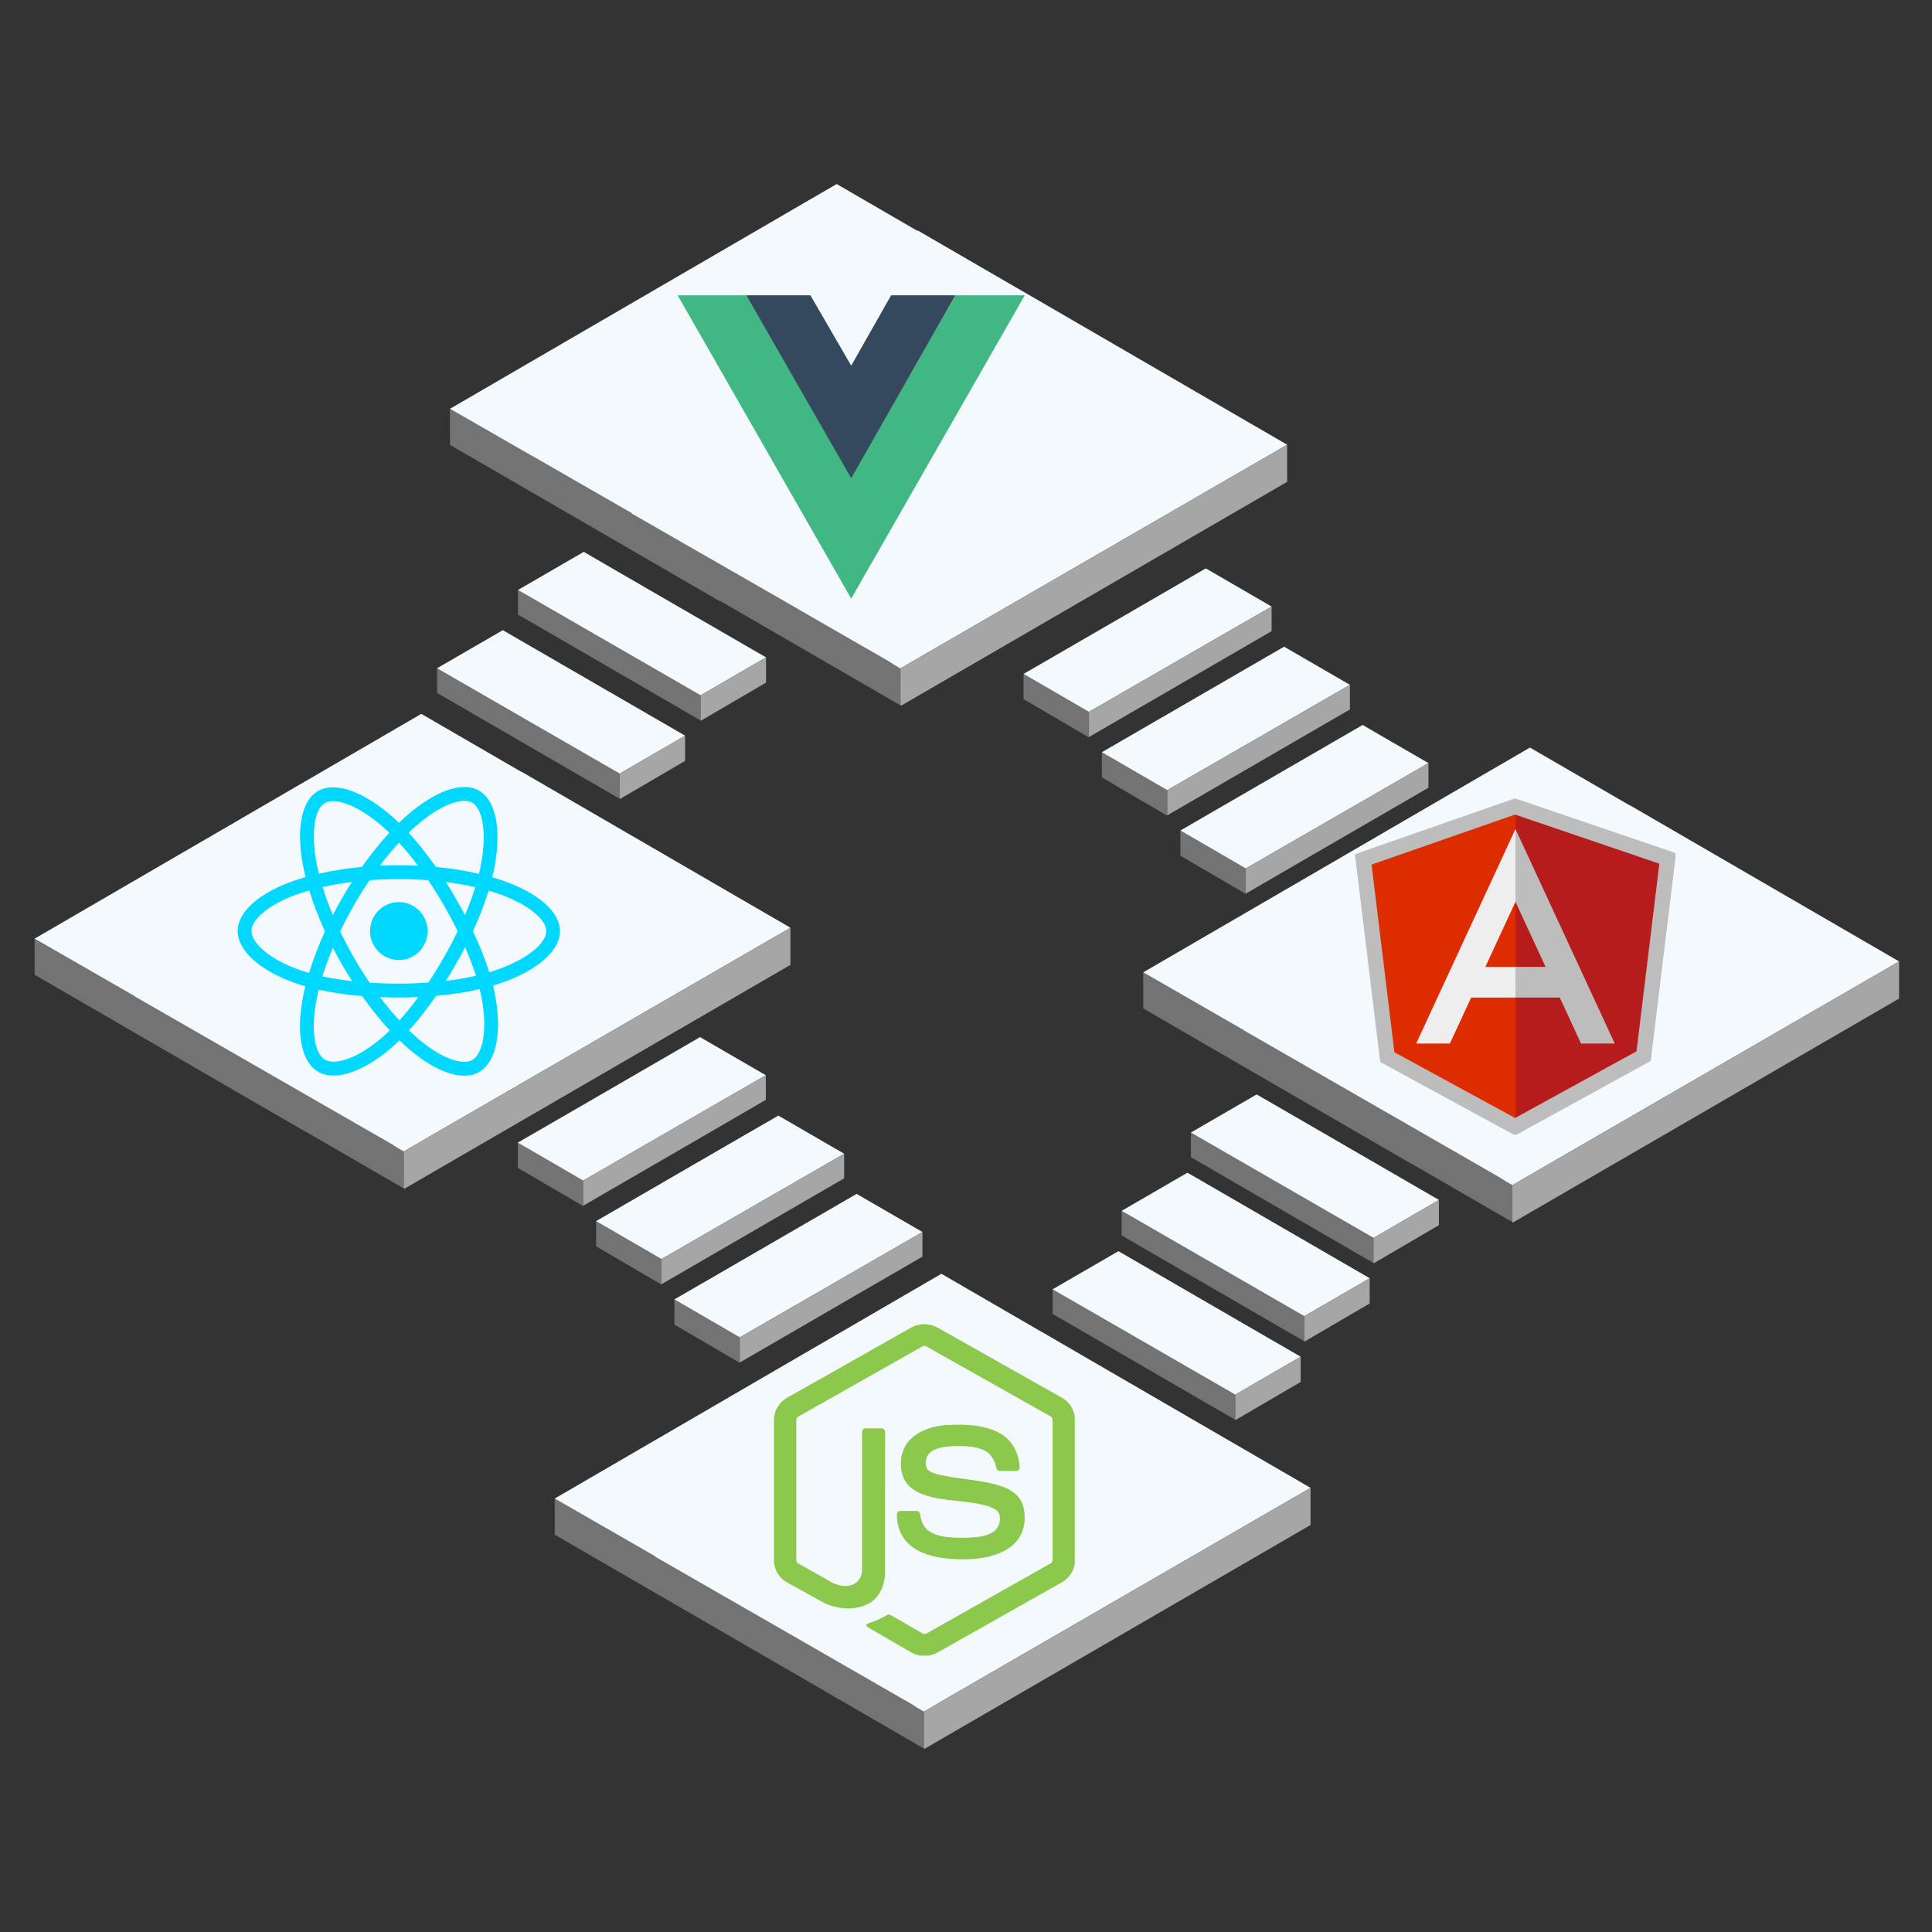 <?xml version="1.0" encoding="UTF-8"?>
<svg xmlns="http://www.w3.org/2000/svg" xmlns:xlink="http://www.w3.org/1999/xlink" width="375pt" height="375pt" viewBox="0 0 375 375" version="1.2">
<rect x="0" y="0" width="375" height="375" fill="#333333" stroke="none"/>
<defs>
<clipPath id="clip1">
  <path d="M 6.719 79 L 294 79 L 294 339.43 L 6.719 339.43 Z M 6.719 79 "/>
</clipPath>
<clipPath id="clip2">
  <path d="M 6.719 35.719 L 368.609 35.719 L 368.609 332.578 L 6.719 332.578 Z M 6.719 35.719 "/>
</clipPath>
<clipPath id="clip3">
  <path d="M 58.43 116.395 L 294 116.395 L 294 339.43 L 58.43 339.43 Z M 58.43 116.395 "/>
</clipPath>
<clipPath id="clip4">
  <path d="M 58.43 86 L 368.609 86 L 368.609 339.43 L 58.43 339.43 Z M 58.43 86 "/>
</clipPath>
<clipPath id="clip5">
  <path d="M 131.531 57.055 L 198.902 57.055 L 198.902 117 L 131.531 117 Z M 131.531 57.055 "/>
</clipPath>
<clipPath id="clip6">
  <path d="M 144 57.055 L 186 57.055 L 186 93 L 144 93 Z M 144 57.055 "/>
</clipPath>
<clipPath id="clip7">
  <path d="M 262.973 154.961 L 325.223 154.961 L 325.223 220.211 L 262.973 220.211 Z M 262.973 154.961 "/>
</clipPath>
<clipPath id="clip8">
  <path d="M 150.113 257 L 208.613 257 L 208.613 321.355 L 150.113 321.355 Z M 150.113 257 "/>
</clipPath>
<clipPath id="clip9">
  <path d="M 46.074 152 L 108.758 152 L 108.758 209 L 46.074 209 Z M 46.074 152 "/>
</clipPath>
</defs>
<g id="surface1">
<g clip-path="url(#clip1)" clip-rule="nonzero">
<path style=" stroke:none;fill-rule:evenodd;fill:rgb(45.099%,45.099%,45.099%);fill-opacity:1;" d="M 130.902 256.758 L 130.902 252.211 L 143.594 259.578 L 143.594 264.512 L 143.555 264.512 L 132.527 258.051 L 130.902 257.109 Z M 100.5 221.785 L 113.191 229.145 L 113.191 234.082 L 113.156 234.082 L 100.5 226.68 Z M 58.703 219.316 L 45.852 211.875 L 6.719 189.199 L 6.719 182.191 L 26.23 193.41 L 26.191 193.43 L 76.059 222.098 C 76.656 222.516 77.43 222.984 78.367 223.508 L 78.367 230.711 L 78.172 230.559 L 59.039 219.477 L 58.898 219.395 L 58.898 219.477 Z M 159.93 328.152 L 159.852 328.113 L 159.852 328.152 L 159.656 327.992 L 117.543 303.598 L 107.672 297.879 L 107.672 290.867 L 127.219 302.109 L 127.141 302.145 L 158.812 320.34 C 159.129 320.535 159.477 320.734 159.852 320.945 L 177.012 330.816 C 177.609 331.23 178.383 331.703 179.32 332.227 L 179.32 339.43 L 179.125 339.273 Z M 123.301 246.359 L 120.699 244.832 L 115.703 241.914 L 115.703 237.02 L 128.395 244.379 L 128.395 249.316 L 128.355 249.316 Z M 273.887 225.855 L 264.055 220.16 L 221.902 195.742 L 221.902 188.73 L 241.414 199.953 L 241.371 199.969 L 291.242 228.637 C 291.844 229.055 292.613 229.527 293.555 230.047 L 293.555 237.254 L 293.359 237.098 L 274.223 226.012 L 274.082 225.938 L 274.082 226.012 Z M 231.148 219.828 L 266.602 240.27 L 266.602 245.203 L 266.484 245.086 L 243.742 231.91 L 231.148 224.602 Z M 253.164 255.465 L 253.164 260.398 L 253.047 260.281 L 241.16 253.387 L 217.711 239.801 L 217.711 235.02 Z M 204.312 250.254 L 239.766 270.699 L 239.766 275.633 L 239.648 275.516 L 204.312 255.035 Z M 198.672 130.809 L 211.363 138.172 L 211.363 143.105 L 211.324 143.105 L 198.672 135.703 Z M 241.805 173.496 L 241.766 173.496 L 239.277 172.027 L 229.113 166.094 L 229.113 161.199 L 241.805 168.562 Z M 124.535 107.895 L 87.34 86.355 L 87.34 79.348 L 103.129 88.414 L 103.129 88.395 L 122.676 99.637 L 122.594 99.672 L 153.875 117.629 C 154 117.707 154.133 117.785 154.27 117.863 C 154.586 118.059 154.934 118.262 155.305 118.469 L 172.465 128.34 C 173.066 128.758 173.836 129.227 174.777 129.75 L 174.777 136.957 L 174.582 136.801 L 155.387 125.68 L 155.305 125.641 L 155.305 125.68 L 155.109 125.52 C 150.141 122.645 145.172 119.766 140.207 116.887 C 140.121 116.84 140.047 116.793 139.969 116.746 L 139.715 116.609 L 139.52 116.492 L 139.52 116.633 L 139.324 116.477 Z M 100.543 114.516 L 135.992 134.957 L 135.992 139.895 L 135.879 139.777 L 102.656 120.508 L 100.543 119.293 Z M 84.832 129.711 L 120.285 150.156 L 120.285 155.09 L 120.168 154.973 L 112.629 150.605 L 84.832 134.492 Z M 213.871 146.004 L 226.566 153.367 L 226.566 158.301 L 226.527 158.301 L 217.281 152.898 L 214.129 151.035 L 213.871 150.898 L 213.871 146.004 "/>
</g>
<g clip-path="url(#clip2)" clip-rule="nonzero">
<path style=" stroke:none;fill-rule:evenodd;fill:rgb(95.29%,97.649%,99.219%);fill-opacity:1;" d="M 216.676 266.922 L 252.086 287.461 L 254.379 288.793 L 191.543 325.137 C 185.875 328.398 181.805 330.762 179.32 332.227 C 178.383 331.703 177.609 331.23 177.012 330.816 L 159.852 320.945 C 159.477 320.734 159.129 320.535 158.812 320.34 L 127.141 302.145 L 127.219 302.109 L 107.672 290.867 L 126.73 279.785 L 162.102 259.227 L 182.727 247.242 L 202.18 258.52 L 202.199 258.52 Z M 139.871 247.023 L 166.273 231.73 L 179.047 239.133 L 143.594 259.578 L 130.902 252.211 Z M 148.645 208.703 L 113.191 229.145 L 100.5 221.785 L 115.469 213.129 L 135.879 201.301 Z M 153.426 180.074 L 90.59 216.418 C 84.922 219.684 80.852 222.043 78.367 223.508 C 77.43 222.984 76.656 222.516 76.059 222.098 L 26.191 193.43 L 26.23 193.41 L 6.719 182.191 L 81.777 138.562 L 101.207 149.824 L 101.246 149.801 Z M 128.395 244.379 L 115.703 237.02 L 136.246 225.113 L 151.074 216.539 L 163.848 223.938 Z M 253.164 255.465 L 217.711 235.02 L 230.484 227.621 L 240.805 233.594 L 265.855 248.102 Z M 231.148 219.828 L 243.918 212.426 L 260.668 222.117 L 279.293 232.906 L 266.602 240.27 Z M 239.766 270.699 L 204.312 250.254 L 217.086 242.852 L 238.219 255.094 L 252.457 263.336 Z M 368.609 186.613 L 305.773 222.961 C 300.109 226.223 296.031 228.586 293.555 230.047 C 292.613 229.527 291.844 229.055 291.242 228.637 L 241.371 199.969 L 241.414 199.953 L 221.902 188.73 L 222.137 188.594 L 257.516 168.035 L 296.961 145.102 L 316.391 156.359 L 316.43 156.344 Z M 241.805 168.562 L 229.113 161.199 L 264.484 140.719 L 277.258 148.117 Z M 135.992 134.957 L 100.543 114.516 L 113.312 107.113 L 119.582 110.758 L 148.688 127.598 Z M 120.285 150.156 L 84.832 129.711 L 97.602 122.309 L 98.562 122.875 L 132.977 142.793 Z M 213.871 146.004 L 242.41 129.477 L 249.246 125.52 L 262.02 132.926 L 226.566 153.367 Z M 246.816 117.727 L 211.363 138.172 L 198.672 130.809 L 221.648 117.512 L 234.047 110.324 Z M 174.777 129.75 C 173.836 129.227 173.066 128.758 172.465 128.34 L 155.305 118.469 C 154.934 118.262 154.586 118.059 154.27 117.863 C 154.133 117.785 154 117.707 153.875 117.629 L 122.594 99.672 L 122.676 99.637 L 103.129 88.395 L 103.129 88.414 L 87.34 79.348 L 162.398 35.719 L 178.09 44.824 L 178.188 44.766 L 197.637 56.043 L 197.652 56.043 L 249.836 86.32 L 187 122.66 C 181.332 125.926 177.258 128.289 174.777 129.75 "/>
</g>
<g clip-path="url(#clip3)" clip-rule="nonzero">
<path style=" stroke:none;fill-rule:evenodd;fill:rgb(0%,0%,0%);fill-opacity:1;" d="M 179.32 339.43 L 179.125 339.43 L 179.125 339.273 Z M 253.047 260.281 L 253.164 260.398 L 253.047 260.398 Z M 293.555 237.254 L 293.359 237.254 L 293.359 237.098 Z M 159.852 328.152 L 159.656 328.152 L 159.656 327.992 Z M 143.711 264.395 L 143.711 264.512 L 143.594 264.512 Z M 113.191 234.082 L 113.312 233.965 L 113.312 234.082 Z M 78.367 230.711 L 78.172 230.711 L 78.172 230.559 Z M 58.703 219.316 L 58.898 219.477 L 58.703 219.477 Z M 135.879 139.777 L 135.992 139.895 L 135.879 139.895 Z M 155.109 125.52 L 155.305 125.68 L 155.109 125.68 Z M 120.285 155.09 L 120.168 155.09 L 120.168 154.973 Z M 139.52 116.633 L 139.324 116.633 L 139.324 116.477 Z M 266.484 245.086 L 266.602 245.203 L 266.484 245.203 Z M 274.082 226.012 L 273.887 226.012 L 273.887 225.855 Z M 128.512 249.199 L 128.512 249.316 L 128.395 249.316 Z M 239.648 275.516 L 239.766 275.633 L 239.648 275.633 Z M 211.363 143.105 L 211.484 142.988 L 211.484 143.105 Z M 174.777 136.957 L 174.582 136.957 L 174.582 136.801 Z M 241.922 173.379 L 241.922 173.496 L 241.805 173.496 Z M 226.684 158.184 L 226.684 158.301 L 226.566 158.301 L 226.684 158.184 "/>
</g>
<g clip-path="url(#clip4)" clip-rule="nonzero">
<path style=" stroke:none;fill-rule:evenodd;fill:rgb(65.099%,65.099%,65.099%);fill-opacity:1;" d="M 159.852 328.152 L 159.852 328.113 L 159.93 328.152 Z M 179.32 332.227 C 181.805 330.762 185.875 328.398 191.543 325.137 L 254.379 288.793 L 254.379 296 L 245.738 301.012 L 179.477 339.43 L 179.32 339.43 Z M 143.594 264.512 L 143.594 259.578 L 179.047 239.133 L 179.047 243.91 L 156.543 256.953 L 143.711 264.395 Z M 135.992 139.895 L 135.992 134.957 L 148.688 127.598 L 148.688 132.492 L 136.035 139.895 Z M 155.387 125.68 L 155.305 125.68 L 155.305 125.641 Z M 139.52 116.633 L 139.52 116.492 L 139.715 116.609 L 139.676 116.633 Z M 132.41 222.902 L 113.312 233.965 L 113.191 234.082 L 113.191 229.145 L 148.645 208.703 L 148.645 213.48 Z M 58.898 219.477 L 58.898 219.395 L 59.039 219.477 Z M 78.367 223.508 C 80.852 222.043 84.922 219.684 90.59 216.418 L 153.426 180.074 L 153.426 187.281 L 112.156 211.211 L 78.527 230.711 L 78.367 230.711 Z M 266.602 240.27 L 279.293 232.906 L 279.293 237.801 L 266.641 245.203 L 266.602 245.203 Z M 274.223 226.012 L 274.082 226.012 L 274.082 225.938 Z M 136.074 244.812 L 128.512 249.199 L 128.395 249.316 L 128.395 244.379 L 163.848 223.938 L 163.848 228.715 Z M 252.457 264.961 L 252.457 268.234 L 240.609 275.164 L 239.805 275.633 L 239.766 275.633 L 239.766 270.699 L 252.457 263.336 Z M 263.82 254.191 L 261.605 255.484 L 253.203 260.398 L 253.164 260.398 L 253.164 255.465 L 265.855 248.102 L 265.855 252.996 Z M 293.555 237.254 L 293.555 230.047 C 296.031 228.586 300.109 226.223 305.773 222.961 L 368.609 186.613 L 368.609 193.824 L 330.023 216.203 L 293.711 237.254 Z M 241.922 173.379 L 241.805 173.496 L 241.805 168.562 L 277.258 148.117 L 277.258 152.898 Z M 120.285 150.156 L 132.977 142.793 L 132.977 147.688 L 130.527 149.117 L 128.629 150.23 L 120.324 155.09 L 120.285 155.09 Z M 226.566 153.367 L 262.02 132.926 L 262.02 137.699 L 233.008 154.523 L 226.684 158.184 L 226.566 158.301 Z M 238.59 127.281 L 211.484 142.988 L 211.363 143.105 L 211.363 138.172 L 246.816 117.727 L 246.816 122.508 Z M 174.777 129.75 C 177.258 128.289 181.332 125.926 187 122.66 L 249.836 86.32 L 249.836 93.523 L 215.047 113.695 L 174.934 136.957 L 174.777 136.957 L 174.777 129.75 "/>
</g>
<g clip-path="url(#clip5)" clip-rule="nonzero">
<path style=" stroke:none;fill-rule:nonzero;fill:rgb(25.49%,72.159%,51.369%);fill-opacity:1;" d="M 131.531 57.32 L 165.219 116.203 L 198.902 57.32 L 185.43 57.32 L 165.219 92.652 L 144.84 57.32 Z M 131.531 57.32 "/>
</g>
<g clip-path="url(#clip6)" clip-rule="nonzero">
<path style=" stroke:none;fill-rule:nonzero;fill:rgb(20.779%,28.629%,36.859%);fill-opacity:1;" d="M 144.84 57.32 L 165.219 92.82 L 185.43 57.32 L 172.965 57.32 L 165.219 70.977 L 157.301 57.32 Z M 144.84 57.32 "/>
</g>
<g clip-path="url(#clip7)" clip-rule="nonzero">
<path style=" stroke:none;fill-rule:nonzero;fill:rgb(74.12%,74.12%,74.12%);fill-opacity:1;" d="M 294.051 154.961 L 262.988 165.797 L 267.895 206.125 L 294.086 220.391 L 320.406 205.934 L 325.316 165.602 Z M 294.051 154.961 "/>
</g>
<path style=" stroke:none;fill-rule:nonzero;fill:rgb(71.759%,10.979%,10.979%);fill-opacity:1;" d="M 322.078 167.641 L 294.152 158.137 L 294.152 216.961 L 317.645 204.059 Z M 322.078 167.641 "/>
<path style=" stroke:none;fill-rule:nonzero;fill:rgb(86.67%,17.249%,0%);fill-opacity:1;" d="M 294.062 158.109 L 266.223 167.816 L 270.656 204.246 L 294.078 217 L 294.152 216.961 L 294.152 158.137 Z M 294.062 158.109 "/>
<path style=" stroke:none;fill-rule:nonzero;fill:rgb(74.12%,74.12%,74.12%);fill-opacity:1;" d="M 294.152 160.906 L 294.152 175.043 L 306.879 202.547 L 313.422 202.547 Z M 294.152 160.906 "/>
<path style=" stroke:none;fill-rule:nonzero;fill:rgb(93.329%,93.329%,93.329%);fill-opacity:1;" d="M 274.879 202.547 L 281.422 202.547 L 294.152 175.043 L 294.152 160.906 Z M 274.879 202.547 "/>
<path style=" stroke:none;fill-rule:nonzero;fill:rgb(74.12%,74.12%,74.12%);fill-opacity:1;" d="M 294.152 187.676 L 303.055 187.676 L 303.055 193.625 L 294.152 193.625 Z M 294.152 187.676 "/>
<path style=" stroke:none;fill-rule:nonzero;fill:rgb(93.329%,93.329%,93.329%);fill-opacity:1;" d="M 285.246 187.676 L 294.152 187.676 L 294.152 193.625 L 285.246 193.625 Z M 285.246 187.676 "/>
<g clip-path="url(#clip8)" clip-rule="nonzero">
<path style=" stroke:none;fill-rule:nonzero;fill:rgb(54.9%,78.429%,29.41%);fill-opacity:1;" d="M 176.793 257.719 C 178.406 256.805 180.465 256.797 182.039 257.719 L 206.148 271.316 C 207.656 272.164 208.664 273.848 208.652 275.586 L 208.652 302.852 C 208.66 304.66 207.555 306.379 205.961 307.211 L 181.984 320.746 C 181.148 321.211 180.254 321.426 179.301 321.402 C 178.344 321.375 177.465 321.109 176.656 320.602 L 169.461 316.441 C 168.969 316.148 168.418 315.914 168.07 315.441 C 168.379 315.027 168.922 314.977 169.367 314.793 C 170.367 314.477 171.285 313.984 172.207 313.469 C 172.438 313.309 172.723 313.367 172.945 313.516 L 179.082 317.062 C 179.52 317.316 179.961 316.984 180.34 316.77 L 203.883 303.477 C 204.176 303.336 204.336 303.027 204.312 302.707 L 204.312 275.707 C 204.344 275.344 204.137 275.012 203.809 274.863 L 179.887 261.387 C 179.746 261.289 179.59 261.242 179.418 261.242 C 179.246 261.238 179.09 261.289 178.949 261.387 L 155.062 274.891 C 154.742 275.039 154.52 275.363 154.559 275.73 L 154.559 302.73 C 154.531 303.051 154.699 303.352 154.992 303.488 L 161.375 307.094 C 162.574 307.738 164.047 308.102 165.367 307.629 C 165.957 307.406 166.434 307.035 166.793 306.512 C 167.152 305.992 167.328 305.414 167.328 304.781 L 167.332 277.941 C 167.305 277.543 167.68 277.215 168.066 277.254 L 171.133 277.254 C 171.539 277.246 171.855 277.672 171.801 278.074 L 171.793 305.082 C 171.797 307.484 170.812 310.094 168.594 311.27 C 165.859 312.684 162.48 312.387 159.781 311.027 L 152.918 307.23 C 151.301 306.422 150.219 304.68 150.227 302.867 L 150.227 275.602 C 150.234 274.699 150.469 273.863 150.934 273.09 C 151.398 272.316 152.023 271.711 152.816 271.281 Z M 183.742 276.617 C 187.23 276.414 190.961 276.484 194.098 278.203 C 196.527 279.52 197.871 282.281 197.918 284.984 C 197.848 285.348 197.469 285.551 197.121 285.523 C 196.113 285.523 195.098 285.539 194.086 285.52 C 193.656 285.535 193.406 285.137 193.352 284.758 C 193.062 283.465 192.359 282.188 191.145 281.562 C 189.277 280.629 187.113 280.676 185.078 280.695 C 183.594 280.777 181.996 280.902 180.738 281.773 C 179.77 282.438 179.48 283.797 179.824 284.848 C 180.148 285.621 181.043 285.871 181.77 286.102 C 185.973 287.199 190.426 287.109 194.547 288.539 C 196.254 289.129 197.922 290.277 198.508 292.062 C 199.27 294.457 198.938 297.324 197.238 299.246 C 195.855 300.828 193.844 301.668 191.836 302.156 C 189.168 302.754 186.398 302.766 183.688 302.5 C 181.137 302.211 178.484 301.539 176.516 299.801 C 174.832 298.34 174.016 296.062 174.094 293.863 C 174.113 293.492 174.484 293.234 174.84 293.266 L 177.871 293.266 C 178.277 293.238 178.574 293.59 178.598 293.973 C 178.785 295.184 179.246 296.496 180.32 297.203 C 182.391 298.539 184.988 298.449 187.359 298.484 C 189.32 298.398 191.527 298.371 193.133 297.07 C 193.98 296.332 194.227 295.094 194 294.027 C 193.75 293.125 192.789 292.707 191.98 292.41 C 187.832 291.098 183.332 291.574 179.223 290.09 C 177.555 289.5 175.945 288.383 175.305 286.668 C 174.41 284.246 174.82 281.242 176.703 279.383 C 178.52 277.535 181.184 276.824 183.707 276.57 Z M 183.742 276.617 "/>
</g>
<g clip-path="url(#clip9)" clip-rule="nonzero">
<path style=" stroke:none;fill-rule:nonzero;fill:rgb(0%,84.709%,100%);fill-opacity:1;" d="M 97.57 170.918 C 96.922 170.691 96.25 170.48 95.555 170.277 C 95.672 169.812 95.777 169.348 95.867 168.895 C 97.391 161.445 96.398 155.445 92.992 153.469 C 89.73 151.574 84.391 153.551 79 158.273 C 78.484 158.727 77.961 159.207 77.445 159.711 C 77.098 159.379 76.754 159.055 76.41 158.746 C 70.758 153.695 65.098 151.57 61.695 153.551 C 58.438 155.449 57.473 161.094 58.844 168.152 C 58.977 168.836 59.129 169.531 59.305 170.238 C 58.504 170.469 57.73 170.715 56.992 170.973 C 50.367 173.297 46.137 176.941 46.137 180.723 C 46.137 184.621 50.68 188.539 57.578 190.914 C 58.121 191.102 58.688 191.277 59.27 191.445 C 59.078 192.211 58.914 192.961 58.777 193.695 C 57.469 200.633 58.492 206.141 61.742 208.027 C 65.102 209.977 70.738 207.973 76.227 203.145 C 76.66 202.762 77.094 202.355 77.531 201.934 C 78.098 202.48 78.66 203 79.223 203.484 C 84.539 208.09 89.789 209.949 93.035 208.059 C 96.391 206.102 97.484 200.184 96.066 192.984 C 95.961 192.434 95.832 191.875 95.691 191.301 C 96.09 191.184 96.477 191.062 96.855 190.938 C 104.027 188.543 108.691 184.676 108.691 180.723 C 108.691 176.926 104.328 173.258 97.57 170.918 Z M 96.016 188.383 C 95.672 188.496 95.32 188.605 94.965 188.711 C 94.172 186.191 93.105 183.504 91.797 180.734 C 93.043 178.027 94.07 175.379 94.84 172.871 C 95.48 173.059 96.102 173.254 96.699 173.461 C 102.488 175.469 106.02 178.434 106.02 180.723 C 106.02 183.152 102.207 186.316 96.016 188.383 Z M 93.445 193.508 C 94.074 196.691 94.16 199.57 93.746 201.82 C 93.375 203.844 92.625 205.191 91.699 205.73 C 89.727 206.879 85.512 205.387 80.965 201.445 C 80.441 200.992 79.918 200.512 79.391 200 C 81.152 198.062 82.914 195.805 84.637 193.297 C 87.66 193.031 90.516 192.586 93.109 191.984 C 93.234 192.504 93.348 193.008 93.445 193.508 Z M 67.465 205.531 C 65.539 206.215 64.004 206.234 63.078 205.695 C 61.105 204.551 60.285 200.129 61.402 194.195 C 61.531 193.516 61.684 192.816 61.859 192.105 C 64.422 192.676 67.258 193.086 70.289 193.332 C 72.02 195.785 73.836 198.039 75.66 200.012 C 75.262 200.398 74.863 200.77 74.469 201.117 C 72.039 203.254 69.609 204.77 67.465 205.531 Z M 58.441 188.367 C 55.391 187.316 52.871 185.953 51.145 184.461 C 49.594 183.125 48.812 181.797 48.812 180.723 C 48.812 178.43 52.207 175.5 57.871 173.512 C 58.559 173.273 59.277 173.043 60.023 172.832 C 60.809 175.395 61.836 178.074 63.074 180.785 C 61.816 183.535 60.777 186.258 59.984 188.855 C 59.453 188.699 58.938 188.535 58.441 188.367 Z M 61.469 167.637 C 60.293 161.586 61.07 157.023 63.035 155.879 C 65.129 154.66 69.758 156.398 74.633 160.758 C 74.945 161.039 75.258 161.328 75.574 161.633 C 73.758 163.598 71.961 165.832 70.246 168.27 C 67.301 168.547 64.484 168.988 61.898 169.578 C 61.734 168.918 61.59 168.27 61.469 167.637 Z M 88.449 174.344 C 87.832 173.27 87.195 172.219 86.547 171.195 C 88.543 171.449 90.453 171.785 92.25 172.199 C 91.715 173.938 91.039 175.758 90.25 177.625 C 89.684 176.539 89.082 175.445 88.449 174.344 Z M 77.445 163.555 C 78.68 164.898 79.914 166.398 81.129 168.027 C 79.902 167.969 78.664 167.941 77.414 167.941 C 76.18 167.941 74.949 167.969 73.734 168.027 C 74.949 166.414 76.195 164.914 77.445 163.555 Z M 66.371 174.363 C 65.754 175.441 65.164 176.531 64.605 177.621 C 63.828 175.762 63.16 173.934 62.617 172.172 C 64.402 171.77 66.305 171.441 68.289 171.191 C 67.633 172.223 66.992 173.281 66.371 174.363 Z M 68.348 190.441 C 66.297 190.211 64.367 189.898 62.582 189.508 C 63.133 187.711 63.812 185.848 64.609 183.949 C 65.168 185.039 65.762 186.125 66.383 187.207 C 67.016 188.312 67.672 189.387 68.348 190.441 Z M 77.52 198.074 C 76.254 196.699 74.988 195.176 73.754 193.543 C 74.953 193.586 76.176 193.613 77.414 193.613 C 78.691 193.613 79.953 193.582 81.191 193.527 C 79.973 195.195 78.742 196.719 77.52 198.074 Z M 90.273 183.852 C 91.109 185.773 91.816 187.625 92.375 189.395 C 90.562 189.809 88.602 190.145 86.539 190.395 C 87.191 189.359 87.832 188.289 88.461 187.188 C 89.098 186.078 89.703 184.961 90.273 183.852 Z M 86.145 185.844 C 85.168 187.555 84.164 189.18 83.145 190.719 C 81.289 190.852 79.371 190.922 77.414 190.922 C 75.469 190.922 73.574 190.863 71.75 190.742 C 70.691 189.184 69.668 187.551 68.695 185.859 C 67.727 184.176 66.832 182.477 66.027 180.785 C 66.832 179.094 67.723 177.391 68.688 175.707 C 69.652 174.02 70.668 172.395 71.719 170.848 C 73.578 170.703 75.488 170.629 77.414 170.629 C 79.352 170.629 81.262 170.703 83.121 170.848 C 84.156 172.387 85.168 174.008 86.137 175.691 C 87.117 177.398 88.02 179.09 88.832 180.746 C 88.02 182.434 87.121 184.141 86.145 185.844 Z M 91.656 155.797 C 93.754 157.016 94.566 161.918 93.25 168.352 C 93.168 168.762 93.07 169.18 92.969 169.605 C 90.375 169 87.555 168.551 84.605 168.273 C 82.887 165.809 81.105 163.57 79.316 161.629 C 79.797 161.164 80.281 160.719 80.758 160.301 C 85.375 156.254 89.691 154.656 91.656 155.797 Z M 77.414 175.094 C 80.5 175.094 83 177.613 83 180.719 C 83 183.824 80.5 186.344 77.414 186.344 C 74.332 186.344 71.828 183.824 71.828 180.719 C 71.828 177.613 74.332 175.094 77.414 175.094 Z M 77.414 175.094 "/>
</g>
</g>
</svg>
